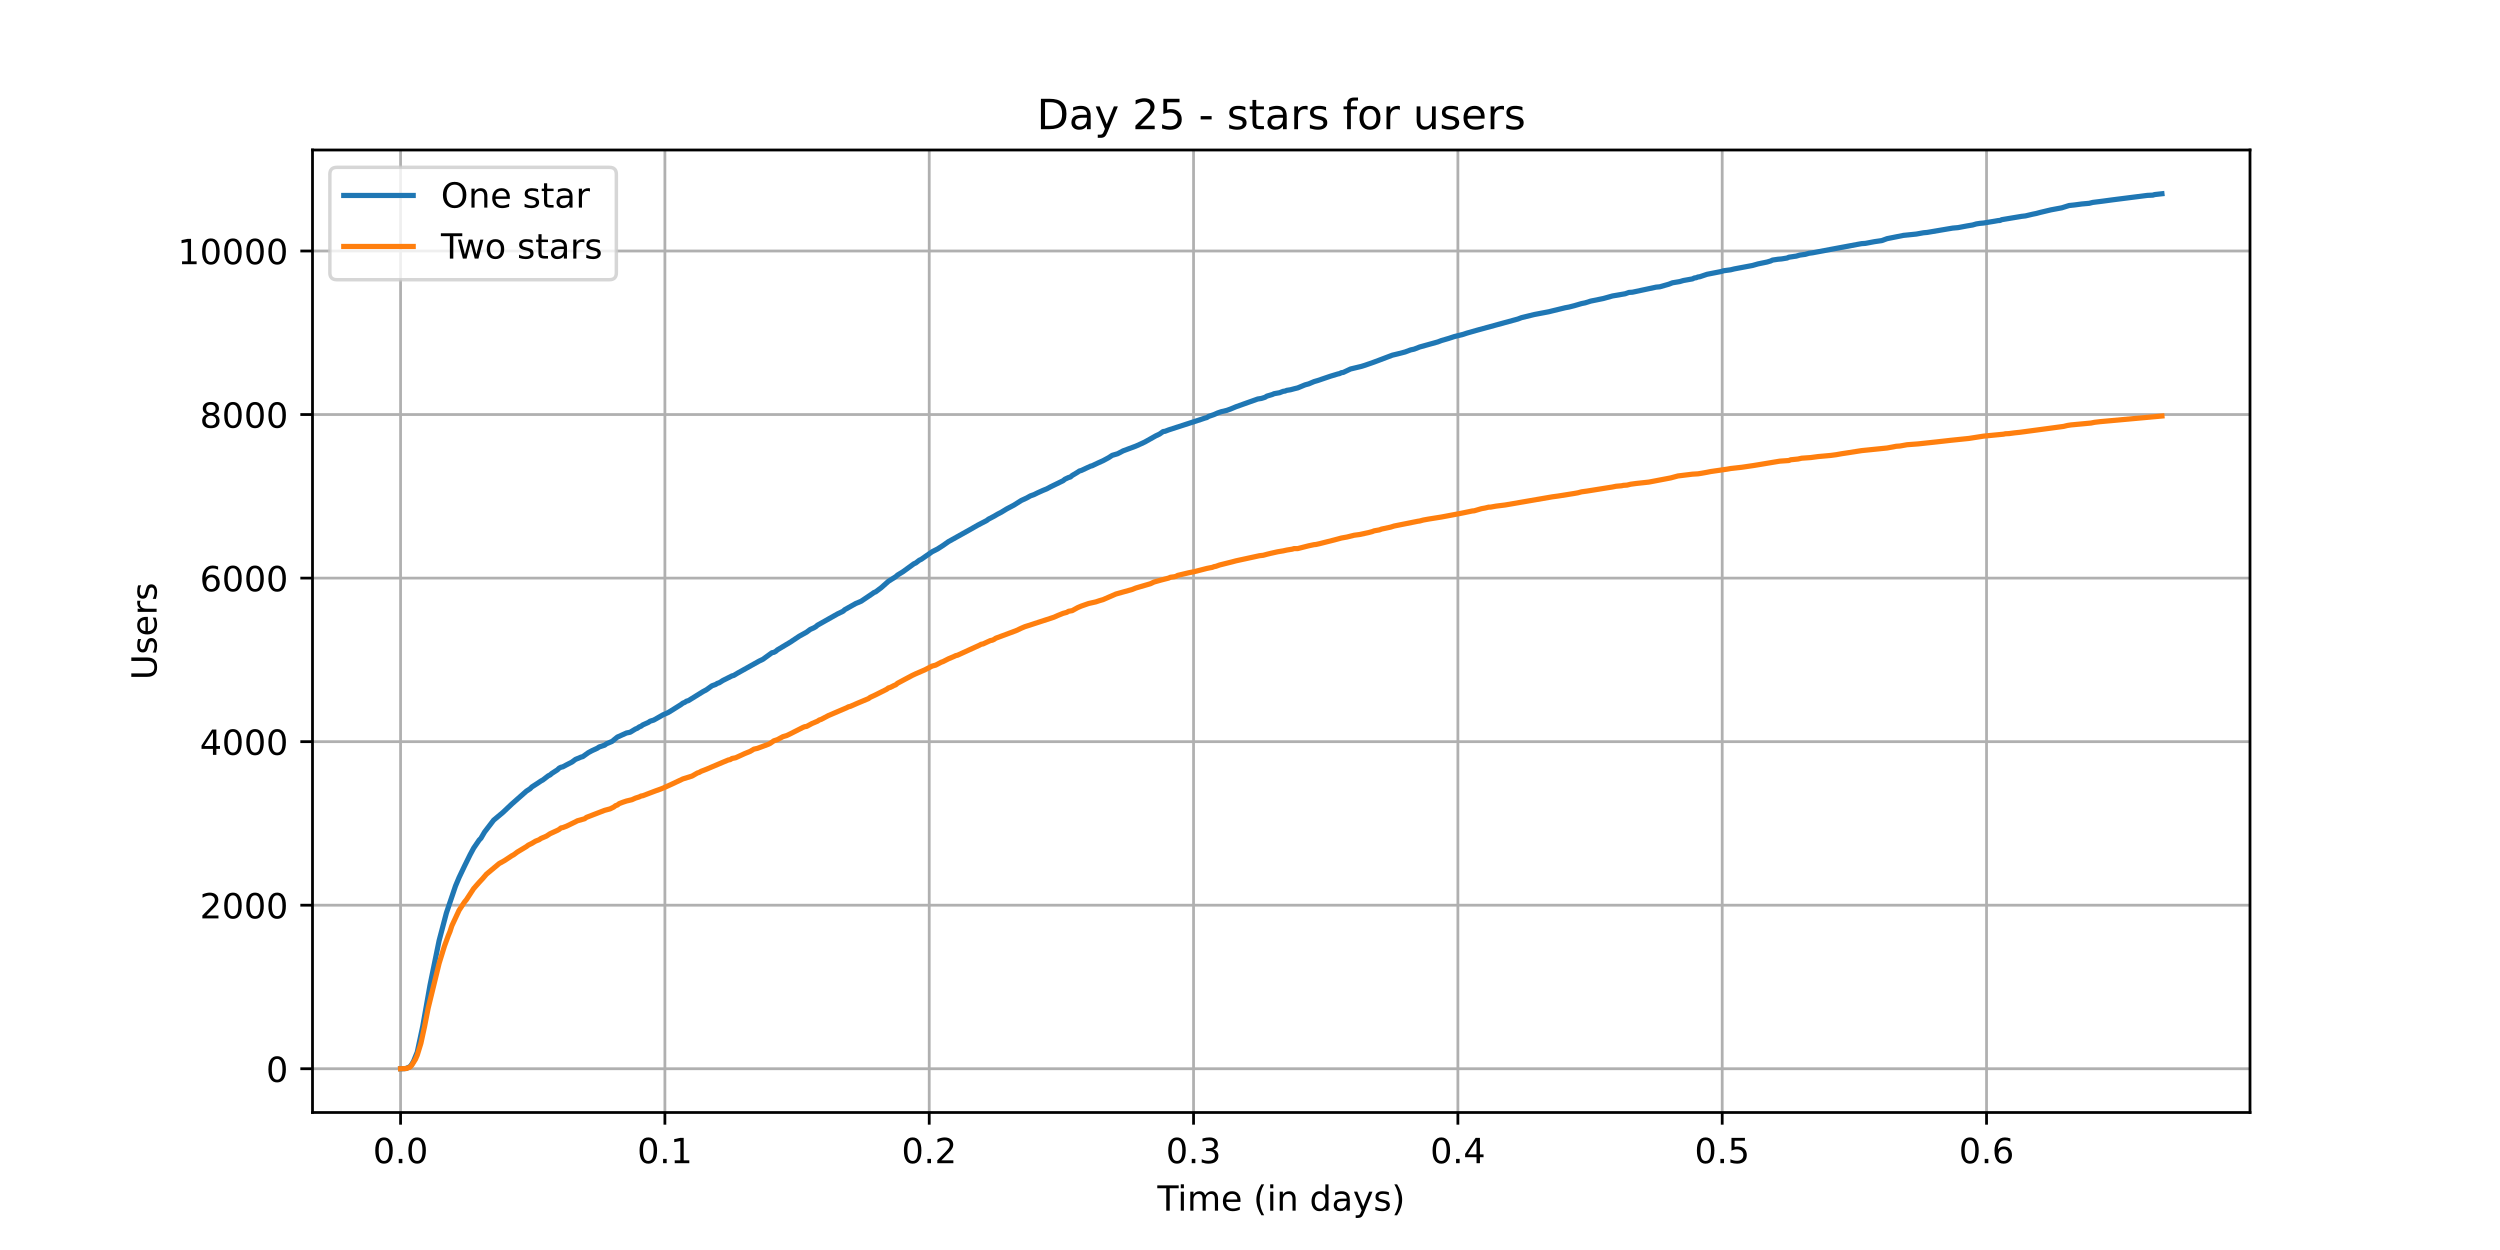 <?xml version="1.0" encoding="utf-8" standalone="no"?>
<!DOCTYPE svg PUBLIC "-//W3C//DTD SVG 1.1//EN"
  "http://www.w3.org/Graphics/SVG/1.1/DTD/svg11.dtd">
<!-- Created with matplotlib (https://matplotlib.org/) -->
<svg height="360pt" version="1.1" viewBox="0 0 720 360" width="720pt" xmlns="http://www.w3.org/2000/svg" xmlns:xlink="http://www.w3.org/1999/xlink">
 <defs>
  <style type="text/css">*{stroke-linecap:butt;stroke-linejoin:round;}</style>
 </defs>
 <g id="figure_1">
  <g id="patch_1">
   <path d="M 0 360 
L 720 360 
L 720 0 
L 0 0 
z
" style="fill:#ffffff;"/>
  </g>
  <g id="axes_1">
   <g id="patch_2">
    <path d="M 90 320.4 
L 648 320.4 
L 648 43.2 
L 90 43.2 
z
" style="fill:#ffffff;"/>
   </g>
   <g id="matplotlib.axis_1">
    <g id="xtick_1">
     <g id="line2d_1">
      <path clip-path="url(#pff25eb952f)" d="M 115.364 320.4 
L 115.364 43.2 
" style="fill:none;stroke:#b0b0b0;stroke-linecap:square;stroke-width:0.8;"/>
     </g>
     <g id="line2d_2">
      <defs>
       <path d="M 0 0 
L 0 3.5 
" id="m06d3563bf3" style="stroke:#000000;stroke-width:0.8;"/>
      </defs>
      <g>
       <use style="stroke:#000000;stroke-width:0.8;" x="115.364" xlink:href="#m06d3563bf3" y="320.4"/>
      </g>
     </g>
     <g id="text_1">
      <!-- 0.0 -->
      <g transform="translate(107.412 334.998)scale(0.1 -0.1)">
       <defs>
        <path d="M 31.781 66.406 
Q 24.172 66.406 20.328 58.906 
Q 16.5 51.422 16.5 36.375 
Q 16.5 21.391 20.328 13.891 
Q 24.172 6.391 31.781 6.391 
Q 39.453 6.391 43.281 13.891 
Q 47.125 21.391 47.125 36.375 
Q 47.125 51.422 43.281 58.906 
Q 39.453 66.406 31.781 66.406 
z
M 31.781 74.219 
Q 44.047 74.219 50.516 64.516 
Q 56.984 54.828 56.984 36.375 
Q 56.984 17.969 50.516 8.266 
Q 44.047 -1.422 31.781 -1.422 
Q 19.531 -1.422 13.062 8.266 
Q 6.594 17.969 6.594 36.375 
Q 6.594 54.828 13.062 64.516 
Q 19.531 74.219 31.781 74.219 
z
" id="DejaVuSans-48"/>
        <path d="M 10.688 12.406 
L 21 12.406 
L 21 0 
L 10.688 0 
z
" id="DejaVuSans-46"/>
       </defs>
       <use xlink:href="#DejaVuSans-48"/>
       <use x="63.623" xlink:href="#DejaVuSans-46"/>
       <use x="95.41" xlink:href="#DejaVuSans-48"/>
      </g>
     </g>
    </g>
    <g id="xtick_2">
     <g id="line2d_3">
      <path clip-path="url(#pff25eb952f)" d="M 191.49 320.4 
L 191.49 43.2 
" style="fill:none;stroke:#b0b0b0;stroke-linecap:square;stroke-width:0.8;"/>
     </g>
     <g id="line2d_4">
      <g>
       <use style="stroke:#000000;stroke-width:0.8;" x="191.49" xlink:href="#m06d3563bf3" y="320.4"/>
      </g>
     </g>
     <g id="text_2">
      <!-- 0.1 -->
      <g transform="translate(183.539 334.998)scale(0.1 -0.1)">
       <defs>
        <path d="M 12.406 8.297 
L 28.516 8.297 
L 28.516 63.922 
L 10.984 60.406 
L 10.984 69.391 
L 28.422 72.906 
L 38.281 72.906 
L 38.281 8.297 
L 54.391 8.297 
L 54.391 0 
L 12.406 0 
z
" id="DejaVuSans-49"/>
       </defs>
       <use xlink:href="#DejaVuSans-48"/>
       <use x="63.623" xlink:href="#DejaVuSans-46"/>
       <use x="95.41" xlink:href="#DejaVuSans-49"/>
      </g>
     </g>
    </g>
    <g id="xtick_3">
     <g id="line2d_5">
      <path clip-path="url(#pff25eb952f)" d="M 267.617 320.4 
L 267.617 43.2 
" style="fill:none;stroke:#b0b0b0;stroke-linecap:square;stroke-width:0.8;"/>
     </g>
     <g id="line2d_6">
      <g>
       <use style="stroke:#000000;stroke-width:0.8;" x="267.617" xlink:href="#m06d3563bf3" y="320.4"/>
      </g>
     </g>
     <g id="text_3">
      <!-- 0.2 -->
      <g transform="translate(259.665 334.998)scale(0.1 -0.1)">
       <defs>
        <path d="M 19.188 8.297 
L 53.609 8.297 
L 53.609 0 
L 7.328 0 
L 7.328 8.297 
Q 12.938 14.109 22.625 23.891 
Q 32.328 33.688 34.812 36.531 
Q 39.547 41.844 41.422 45.531 
Q 43.312 49.219 43.312 52.781 
Q 43.312 58.594 39.234 62.25 
Q 35.156 65.922 28.609 65.922 
Q 23.969 65.922 18.812 64.312 
Q 13.672 62.703 7.812 59.422 
L 7.812 69.391 
Q 13.766 71.781 18.938 73 
Q 24.125 74.219 28.422 74.219 
Q 39.75 74.219 46.484 68.547 
Q 53.219 62.891 53.219 53.422 
Q 53.219 48.922 51.531 44.891 
Q 49.859 40.875 45.406 35.406 
Q 44.188 33.984 37.641 27.219 
Q 31.109 20.453 19.188 8.297 
z
" id="DejaVuSans-50"/>
       </defs>
       <use xlink:href="#DejaVuSans-48"/>
       <use x="63.623" xlink:href="#DejaVuSans-46"/>
       <use x="95.41" xlink:href="#DejaVuSans-50"/>
      </g>
     </g>
    </g>
    <g id="xtick_4">
     <g id="line2d_7">
      <path clip-path="url(#pff25eb952f)" d="M 343.743 320.4 
L 343.743 43.2 
" style="fill:none;stroke:#b0b0b0;stroke-linecap:square;stroke-width:0.8;"/>
     </g>
     <g id="line2d_8">
      <g>
       <use style="stroke:#000000;stroke-width:0.8;" x="343.743" xlink:href="#m06d3563bf3" y="320.4"/>
      </g>
     </g>
     <g id="text_4">
      <!-- 0.3 -->
      <g transform="translate(335.792 334.998)scale(0.1 -0.1)">
       <defs>
        <path d="M 40.578 39.312 
Q 47.656 37.797 51.625 33 
Q 55.609 28.219 55.609 21.188 
Q 55.609 10.406 48.188 4.484 
Q 40.766 -1.422 27.094 -1.422 
Q 22.516 -1.422 17.656 -0.516 
Q 12.797 0.391 7.625 2.203 
L 7.625 11.719 
Q 11.719 9.328 16.594 8.109 
Q 21.484 6.891 26.812 6.891 
Q 36.078 6.891 40.938 10.547 
Q 45.797 14.203 45.797 21.188 
Q 45.797 27.641 41.281 31.266 
Q 36.766 34.906 28.719 34.906 
L 20.219 34.906 
L 20.219 43.016 
L 29.109 43.016 
Q 36.375 43.016 40.234 45.922 
Q 44.094 48.828 44.094 54.297 
Q 44.094 59.906 40.109 62.906 
Q 36.141 65.922 28.719 65.922 
Q 24.656 65.922 20.016 65.031 
Q 15.375 64.156 9.812 62.312 
L 9.812 71.094 
Q 15.438 72.656 20.344 73.438 
Q 25.25 74.219 29.594 74.219 
Q 40.828 74.219 47.359 69.109 
Q 53.906 64.016 53.906 55.328 
Q 53.906 49.266 50.438 45.094 
Q 46.969 40.922 40.578 39.312 
z
" id="DejaVuSans-51"/>
       </defs>
       <use xlink:href="#DejaVuSans-48"/>
       <use x="63.623" xlink:href="#DejaVuSans-46"/>
       <use x="95.41" xlink:href="#DejaVuSans-51"/>
      </g>
     </g>
    </g>
    <g id="xtick_5">
     <g id="line2d_9">
      <path clip-path="url(#pff25eb952f)" d="M 419.87 320.4 
L 419.87 43.2 
" style="fill:none;stroke:#b0b0b0;stroke-linecap:square;stroke-width:0.8;"/>
     </g>
     <g id="line2d_10">
      <g>
       <use style="stroke:#000000;stroke-width:0.8;" x="419.87" xlink:href="#m06d3563bf3" y="320.4"/>
      </g>
     </g>
     <g id="text_5">
      <!-- 0.4 -->
      <g transform="translate(411.918 334.998)scale(0.1 -0.1)">
       <defs>
        <path d="M 37.797 64.312 
L 12.891 25.391 
L 37.797 25.391 
z
M 35.203 72.906 
L 47.609 72.906 
L 47.609 25.391 
L 58.016 25.391 
L 58.016 17.188 
L 47.609 17.188 
L 47.609 0 
L 37.797 0 
L 37.797 17.188 
L 4.891 17.188 
L 4.891 26.703 
z
" id="DejaVuSans-52"/>
       </defs>
       <use xlink:href="#DejaVuSans-48"/>
       <use x="63.623" xlink:href="#DejaVuSans-46"/>
       <use x="95.41" xlink:href="#DejaVuSans-52"/>
      </g>
     </g>
    </g>
    <g id="xtick_6">
     <g id="line2d_11">
      <path clip-path="url(#pff25eb952f)" d="M 495.997 320.4 
L 495.997 43.2 
" style="fill:none;stroke:#b0b0b0;stroke-linecap:square;stroke-width:0.8;"/>
     </g>
     <g id="line2d_12">
      <g>
       <use style="stroke:#000000;stroke-width:0.8;" x="495.997" xlink:href="#m06d3563bf3" y="320.4"/>
      </g>
     </g>
     <g id="text_6">
      <!-- 0.5 -->
      <g transform="translate(488.045 334.998)scale(0.1 -0.1)">
       <defs>
        <path d="M 10.797 72.906 
L 49.516 72.906 
L 49.516 64.594 
L 19.828 64.594 
L 19.828 46.734 
Q 21.969 47.469 24.109 47.828 
Q 26.266 48.188 28.422 48.188 
Q 40.625 48.188 47.75 41.5 
Q 54.891 34.812 54.891 23.391 
Q 54.891 11.625 47.562 5.094 
Q 40.234 -1.422 26.906 -1.422 
Q 22.312 -1.422 17.547 -0.641 
Q 12.797 0.141 7.719 1.703 
L 7.719 11.625 
Q 12.109 9.234 16.797 8.062 
Q 21.484 6.891 26.703 6.891 
Q 35.156 6.891 40.078 11.328 
Q 45.016 15.766 45.016 23.391 
Q 45.016 31 40.078 35.438 
Q 35.156 39.891 26.703 39.891 
Q 22.75 39.891 18.812 39.016 
Q 14.891 38.141 10.797 36.281 
z
" id="DejaVuSans-53"/>
       </defs>
       <use xlink:href="#DejaVuSans-48"/>
       <use x="63.623" xlink:href="#DejaVuSans-46"/>
       <use x="95.41" xlink:href="#DejaVuSans-53"/>
      </g>
     </g>
    </g>
    <g id="xtick_7">
     <g id="line2d_13">
      <path clip-path="url(#pff25eb952f)" d="M 572.123 320.4 
L 572.123 43.2 
" style="fill:none;stroke:#b0b0b0;stroke-linecap:square;stroke-width:0.8;"/>
     </g>
     <g id="line2d_14">
      <g>
       <use style="stroke:#000000;stroke-width:0.8;" x="572.123" xlink:href="#m06d3563bf3" y="320.4"/>
      </g>
     </g>
     <g id="text_7">
      <!-- 0.6 -->
      <g transform="translate(564.172 334.998)scale(0.1 -0.1)">
       <defs>
        <path d="M 33.016 40.375 
Q 26.375 40.375 22.484 35.828 
Q 18.609 31.297 18.609 23.391 
Q 18.609 15.531 22.484 10.953 
Q 26.375 6.391 33.016 6.391 
Q 39.656 6.391 43.531 10.953 
Q 47.406 15.531 47.406 23.391 
Q 47.406 31.297 43.531 35.828 
Q 39.656 40.375 33.016 40.375 
z
M 52.594 71.297 
L 52.594 62.312 
Q 48.875 64.062 45.094 64.984 
Q 41.312 65.922 37.594 65.922 
Q 27.828 65.922 22.672 59.328 
Q 17.531 52.734 16.797 39.406 
Q 19.672 43.656 24.016 45.922 
Q 28.375 48.188 33.594 48.188 
Q 44.578 48.188 50.953 41.516 
Q 57.328 34.859 57.328 23.391 
Q 57.328 12.156 50.688 5.359 
Q 44.047 -1.422 33.016 -1.422 
Q 20.359 -1.422 13.672 8.266 
Q 6.984 17.969 6.984 36.375 
Q 6.984 53.656 15.188 63.938 
Q 23.391 74.219 37.203 74.219 
Q 40.922 74.219 44.703 73.484 
Q 48.484 72.75 52.594 71.297 
z
" id="DejaVuSans-54"/>
       </defs>
       <use xlink:href="#DejaVuSans-48"/>
       <use x="63.623" xlink:href="#DejaVuSans-46"/>
       <use x="95.41" xlink:href="#DejaVuSans-54"/>
      </g>
     </g>
    </g>
    <g id="text_8">
     <!-- Time (in days) -->
     <g transform="translate(333.327 348.677)scale(0.1 -0.1)">
      <defs>
       <path d="M -0.297 72.906 
L 61.375 72.906 
L 61.375 64.594 
L 35.5 64.594 
L 35.5 0 
L 25.594 0 
L 25.594 64.594 
L -0.297 64.594 
z
" id="DejaVuSans-84"/>
       <path d="M 9.422 54.688 
L 18.406 54.688 
L 18.406 0 
L 9.422 0 
z
M 9.422 75.984 
L 18.406 75.984 
L 18.406 64.594 
L 9.422 64.594 
z
" id="DejaVuSans-105"/>
       <path d="M 52 44.188 
Q 55.375 50.25 60.062 53.125 
Q 64.75 56 71.094 56 
Q 79.641 56 84.281 50.016 
Q 88.922 44.047 88.922 33.016 
L 88.922 0 
L 79.891 0 
L 79.891 32.719 
Q 79.891 40.578 77.094 44.375 
Q 74.312 48.188 68.609 48.188 
Q 61.625 48.188 57.562 43.547 
Q 53.516 38.922 53.516 30.906 
L 53.516 0 
L 44.484 0 
L 44.484 32.719 
Q 44.484 40.625 41.703 44.406 
Q 38.922 48.188 33.109 48.188 
Q 26.219 48.188 22.156 43.531 
Q 18.109 38.875 18.109 30.906 
L 18.109 0 
L 9.078 0 
L 9.078 54.688 
L 18.109 54.688 
L 18.109 46.188 
Q 21.188 51.219 25.484 53.609 
Q 29.781 56 35.688 56 
Q 41.656 56 45.828 52.969 
Q 50 49.953 52 44.188 
z
" id="DejaVuSans-109"/>
       <path d="M 56.203 29.594 
L 56.203 25.203 
L 14.891 25.203 
Q 15.484 15.922 20.484 11.062 
Q 25.484 6.203 34.422 6.203 
Q 39.594 6.203 44.453 7.469 
Q 49.312 8.734 54.109 11.281 
L 54.109 2.781 
Q 49.266 0.734 44.188 -0.344 
Q 39.109 -1.422 33.891 -1.422 
Q 20.797 -1.422 13.156 6.188 
Q 5.516 13.812 5.516 26.812 
Q 5.516 40.234 12.766 48.109 
Q 20.016 56 32.328 56 
Q 43.359 56 49.781 48.891 
Q 56.203 41.797 56.203 29.594 
z
M 47.219 32.234 
Q 47.125 39.594 43.094 43.984 
Q 39.062 48.391 32.422 48.391 
Q 24.906 48.391 20.391 44.141 
Q 15.875 39.891 15.188 32.172 
z
" id="DejaVuSans-101"/>
       <path id="DejaVuSans-32"/>
       <path d="M 31 75.875 
Q 24.469 64.656 21.281 53.656 
Q 18.109 42.672 18.109 31.391 
Q 18.109 20.125 21.312 9.062 
Q 24.516 -2 31 -13.188 
L 23.188 -13.188 
Q 15.875 -1.703 12.234 9.375 
Q 8.594 20.453 8.594 31.391 
Q 8.594 42.281 12.203 53.312 
Q 15.828 64.359 23.188 75.875 
z
" id="DejaVuSans-40"/>
       <path d="M 54.891 33.016 
L 54.891 0 
L 45.906 0 
L 45.906 32.719 
Q 45.906 40.484 42.875 44.328 
Q 39.844 48.188 33.797 48.188 
Q 26.516 48.188 22.312 43.547 
Q 18.109 38.922 18.109 30.906 
L 18.109 0 
L 9.078 0 
L 9.078 54.688 
L 18.109 54.688 
L 18.109 46.188 
Q 21.344 51.125 25.703 53.562 
Q 30.078 56 35.797 56 
Q 45.219 56 50.047 50.172 
Q 54.891 44.344 54.891 33.016 
z
" id="DejaVuSans-110"/>
       <path d="M 45.406 46.391 
L 45.406 75.984 
L 54.391 75.984 
L 54.391 0 
L 45.406 0 
L 45.406 8.203 
Q 42.578 3.328 38.25 0.953 
Q 33.938 -1.422 27.875 -1.422 
Q 17.969 -1.422 11.734 6.484 
Q 5.516 14.406 5.516 27.297 
Q 5.516 40.188 11.734 48.094 
Q 17.969 56 27.875 56 
Q 33.938 56 38.25 53.625 
Q 42.578 51.266 45.406 46.391 
z
M 14.797 27.297 
Q 14.797 17.391 18.875 11.75 
Q 22.953 6.109 30.078 6.109 
Q 37.203 6.109 41.297 11.75 
Q 45.406 17.391 45.406 27.297 
Q 45.406 37.203 41.297 42.844 
Q 37.203 48.484 30.078 48.484 
Q 22.953 48.484 18.875 42.844 
Q 14.797 37.203 14.797 27.297 
z
" id="DejaVuSans-100"/>
       <path d="M 34.281 27.484 
Q 23.391 27.484 19.188 25 
Q 14.984 22.516 14.984 16.5 
Q 14.984 11.719 18.141 8.906 
Q 21.297 6.109 26.703 6.109 
Q 34.188 6.109 38.703 11.406 
Q 43.219 16.703 43.219 25.484 
L 43.219 27.484 
z
M 52.203 31.203 
L 52.203 0 
L 43.219 0 
L 43.219 8.297 
Q 40.141 3.328 35.547 0.953 
Q 30.953 -1.422 24.312 -1.422 
Q 15.922 -1.422 10.953 3.297 
Q 6 8.016 6 15.922 
Q 6 25.141 12.172 29.828 
Q 18.359 34.516 30.609 34.516 
L 43.219 34.516 
L 43.219 35.406 
Q 43.219 41.609 39.141 45 
Q 35.062 48.391 27.688 48.391 
Q 23 48.391 18.547 47.266 
Q 14.109 46.141 10.016 43.891 
L 10.016 52.203 
Q 14.938 54.109 19.578 55.047 
Q 24.219 56 28.609 56 
Q 40.484 56 46.344 49.844 
Q 52.203 43.703 52.203 31.203 
z
" id="DejaVuSans-97"/>
       <path d="M 32.172 -5.078 
Q 28.375 -14.844 24.75 -17.812 
Q 21.141 -20.797 15.094 -20.797 
L 7.906 -20.797 
L 7.906 -13.281 
L 13.188 -13.281 
Q 16.891 -13.281 18.938 -11.516 
Q 21 -9.766 23.484 -3.219 
L 25.094 0.875 
L 2.984 54.688 
L 12.5 54.688 
L 29.594 11.922 
L 46.688 54.688 
L 56.203 54.688 
z
" id="DejaVuSans-121"/>
       <path d="M 44.281 53.078 
L 44.281 44.578 
Q 40.484 46.531 36.375 47.5 
Q 32.281 48.484 27.875 48.484 
Q 21.188 48.484 17.844 46.438 
Q 14.5 44.391 14.5 40.281 
Q 14.5 37.156 16.891 35.375 
Q 19.281 33.594 26.516 31.984 
L 29.594 31.297 
Q 39.156 29.25 43.188 25.516 
Q 47.219 21.781 47.219 15.094 
Q 47.219 7.469 41.188 3.016 
Q 35.156 -1.422 24.609 -1.422 
Q 20.219 -1.422 15.453 -0.562 
Q 10.688 0.297 5.422 2 
L 5.422 11.281 
Q 10.406 8.688 15.234 7.391 
Q 20.062 6.109 24.812 6.109 
Q 31.156 6.109 34.562 8.281 
Q 37.984 10.453 37.984 14.406 
Q 37.984 18.062 35.516 20.016 
Q 33.062 21.969 24.703 23.781 
L 21.578 24.516 
Q 13.234 26.266 9.516 29.906 
Q 5.812 33.547 5.812 39.891 
Q 5.812 47.609 11.281 51.797 
Q 16.75 56 26.812 56 
Q 31.781 56 36.172 55.266 
Q 40.578 54.547 44.281 53.078 
z
" id="DejaVuSans-115"/>
       <path d="M 8.016 75.875 
L 15.828 75.875 
Q 23.141 64.359 26.781 53.312 
Q 30.422 42.281 30.422 31.391 
Q 30.422 20.453 26.781 9.375 
Q 23.141 -1.703 15.828 -13.188 
L 8.016 -13.188 
Q 14.5 -2 17.703 9.062 
Q 20.906 20.125 20.906 31.391 
Q 20.906 42.672 17.703 53.656 
Q 14.5 64.656 8.016 75.875 
z
" id="DejaVuSans-41"/>
      </defs>
      <use xlink:href="#DejaVuSans-84"/>
      <use x="57.959" xlink:href="#DejaVuSans-105"/>
      <use x="85.742" xlink:href="#DejaVuSans-109"/>
      <use x="183.154" xlink:href="#DejaVuSans-101"/>
      <use x="244.678" xlink:href="#DejaVuSans-32"/>
      <use x="276.465" xlink:href="#DejaVuSans-40"/>
      <use x="315.479" xlink:href="#DejaVuSans-105"/>
      <use x="343.262" xlink:href="#DejaVuSans-110"/>
      <use x="406.641" xlink:href="#DejaVuSans-32"/>
      <use x="438.428" xlink:href="#DejaVuSans-100"/>
      <use x="501.904" xlink:href="#DejaVuSans-97"/>
      <use x="563.184" xlink:href="#DejaVuSans-121"/>
      <use x="622.363" xlink:href="#DejaVuSans-115"/>
      <use x="674.463" xlink:href="#DejaVuSans-41"/>
     </g>
    </g>
   </g>
   <g id="matplotlib.axis_2">
    <g id="ytick_1">
     <g id="line2d_15">
      <path clip-path="url(#pff25eb952f)" d="M 90 307.8 
L 648 307.8 
" style="fill:none;stroke:#b0b0b0;stroke-linecap:square;stroke-width:0.8;"/>
     </g>
     <g id="line2d_16">
      <defs>
       <path d="M 0 0 
L -3.5 0 
" id="m50321ac155" style="stroke:#000000;stroke-width:0.8;"/>
      </defs>
      <g>
       <use style="stroke:#000000;stroke-width:0.8;" x="90" xlink:href="#m50321ac155" y="307.8"/>
      </g>
     </g>
     <g id="text_9">
      <!-- 0 -->
      <g transform="translate(76.638 311.599)scale(0.1 -0.1)">
       <use xlink:href="#DejaVuSans-48"/>
      </g>
     </g>
    </g>
    <g id="ytick_2">
     <g id="line2d_17">
      <path clip-path="url(#pff25eb952f)" d="M 90 260.697 
L 648 260.697 
" style="fill:none;stroke:#b0b0b0;stroke-linecap:square;stroke-width:0.8;"/>
     </g>
     <g id="line2d_18">
      <g>
       <use style="stroke:#000000;stroke-width:0.8;" x="90" xlink:href="#m50321ac155" y="260.697"/>
      </g>
     </g>
     <g id="text_10">
      <!-- 2000 -->
      <g transform="translate(57.55 264.496)scale(0.1 -0.1)">
       <use xlink:href="#DejaVuSans-50"/>
       <use x="63.623" xlink:href="#DejaVuSans-48"/>
       <use x="127.246" xlink:href="#DejaVuSans-48"/>
       <use x="190.869" xlink:href="#DejaVuSans-48"/>
      </g>
     </g>
    </g>
    <g id="ytick_3">
     <g id="line2d_19">
      <path clip-path="url(#pff25eb952f)" d="M 90 213.594 
L 648 213.594 
" style="fill:none;stroke:#b0b0b0;stroke-linecap:square;stroke-width:0.8;"/>
     </g>
     <g id="line2d_20">
      <g>
       <use style="stroke:#000000;stroke-width:0.8;" x="90" xlink:href="#m50321ac155" y="213.594"/>
      </g>
     </g>
     <g id="text_11">
      <!-- 4000 -->
      <g transform="translate(57.55 217.394)scale(0.1 -0.1)">
       <use xlink:href="#DejaVuSans-52"/>
       <use x="63.623" xlink:href="#DejaVuSans-48"/>
       <use x="127.246" xlink:href="#DejaVuSans-48"/>
       <use x="190.869" xlink:href="#DejaVuSans-48"/>
      </g>
     </g>
    </g>
    <g id="ytick_4">
     <g id="line2d_21">
      <path clip-path="url(#pff25eb952f)" d="M 90 166.492 
L 648 166.492 
" style="fill:none;stroke:#b0b0b0;stroke-linecap:square;stroke-width:0.8;"/>
     </g>
     <g id="line2d_22">
      <g>
       <use style="stroke:#000000;stroke-width:0.8;" x="90" xlink:href="#m50321ac155" y="166.492"/>
      </g>
     </g>
     <g id="text_12">
      <!-- 6000 -->
      <g transform="translate(57.55 170.291)scale(0.1 -0.1)">
       <use xlink:href="#DejaVuSans-54"/>
       <use x="63.623" xlink:href="#DejaVuSans-48"/>
       <use x="127.246" xlink:href="#DejaVuSans-48"/>
       <use x="190.869" xlink:href="#DejaVuSans-48"/>
      </g>
     </g>
    </g>
    <g id="ytick_5">
     <g id="line2d_23">
      <path clip-path="url(#pff25eb952f)" d="M 90 119.389 
L 648 119.389 
" style="fill:none;stroke:#b0b0b0;stroke-linecap:square;stroke-width:0.8;"/>
     </g>
     <g id="line2d_24">
      <g>
       <use style="stroke:#000000;stroke-width:0.8;" x="90" xlink:href="#m50321ac155" y="119.389"/>
      </g>
     </g>
     <g id="text_13">
      <!-- 8000 -->
      <g transform="translate(57.55 123.188)scale(0.1 -0.1)">
       <defs>
        <path d="M 31.781 34.625 
Q 24.75 34.625 20.719 30.859 
Q 16.703 27.094 16.703 20.516 
Q 16.703 13.922 20.719 10.156 
Q 24.75 6.391 31.781 6.391 
Q 38.812 6.391 42.859 10.172 
Q 46.922 13.969 46.922 20.516 
Q 46.922 27.094 42.891 30.859 
Q 38.875 34.625 31.781 34.625 
z
M 21.922 38.812 
Q 15.578 40.375 12.031 44.719 
Q 8.5 49.078 8.5 55.328 
Q 8.5 64.062 14.719 69.141 
Q 20.953 74.219 31.781 74.219 
Q 42.672 74.219 48.875 69.141 
Q 55.078 64.062 55.078 55.328 
Q 55.078 49.078 51.531 44.719 
Q 48 40.375 41.703 38.812 
Q 48.828 37.156 52.797 32.312 
Q 56.781 27.484 56.781 20.516 
Q 56.781 9.906 50.312 4.234 
Q 43.844 -1.422 31.781 -1.422 
Q 19.734 -1.422 13.25 4.234 
Q 6.781 9.906 6.781 20.516 
Q 6.781 27.484 10.781 32.312 
Q 14.797 37.156 21.922 38.812 
z
M 18.312 54.391 
Q 18.312 48.734 21.844 45.562 
Q 25.391 42.391 31.781 42.391 
Q 38.141 42.391 41.719 45.562 
Q 45.312 48.734 45.312 54.391 
Q 45.312 60.062 41.719 63.234 
Q 38.141 66.406 31.781 66.406 
Q 25.391 66.406 21.844 63.234 
Q 18.312 60.062 18.312 54.391 
z
" id="DejaVuSans-56"/>
       </defs>
       <use xlink:href="#DejaVuSans-56"/>
       <use x="63.623" xlink:href="#DejaVuSans-48"/>
       <use x="127.246" xlink:href="#DejaVuSans-48"/>
       <use x="190.869" xlink:href="#DejaVuSans-48"/>
      </g>
     </g>
    </g>
    <g id="ytick_6">
     <g id="line2d_25">
      <path clip-path="url(#pff25eb952f)" d="M 90 72.286 
L 648 72.286 
" style="fill:none;stroke:#b0b0b0;stroke-linecap:square;stroke-width:0.8;"/>
     </g>
     <g id="line2d_26">
      <g>
       <use style="stroke:#000000;stroke-width:0.8;" x="90" xlink:href="#m50321ac155" y="72.286"/>
      </g>
     </g>
     <g id="text_14">
      <!-- 10000 -->
      <g transform="translate(51.188 76.085)scale(0.1 -0.1)">
       <use xlink:href="#DejaVuSans-49"/>
       <use x="63.623" xlink:href="#DejaVuSans-48"/>
       <use x="127.246" xlink:href="#DejaVuSans-48"/>
       <use x="190.869" xlink:href="#DejaVuSans-48"/>
       <use x="254.492" xlink:href="#DejaVuSans-48"/>
      </g>
     </g>
    </g>
    <g id="text_15">
     <!-- Users -->
     <g transform="translate(45.108 195.801)rotate(-90)scale(0.1 -0.1)">
      <defs>
       <path d="M 8.688 72.906 
L 18.609 72.906 
L 18.609 28.609 
Q 18.609 16.891 22.844 11.734 
Q 27.094 6.594 36.625 6.594 
Q 46.094 6.594 50.344 11.734 
Q 54.594 16.891 54.594 28.609 
L 54.594 72.906 
L 64.5 72.906 
L 64.5 27.391 
Q 64.5 13.141 57.438 5.859 
Q 50.391 -1.422 36.625 -1.422 
Q 22.797 -1.422 15.734 5.859 
Q 8.688 13.141 8.688 27.391 
z
" id="DejaVuSans-85"/>
       <path d="M 41.109 46.297 
Q 39.594 47.172 37.812 47.578 
Q 36.031 48 33.891 48 
Q 26.266 48 22.188 43.047 
Q 18.109 38.094 18.109 28.812 
L 18.109 0 
L 9.078 0 
L 9.078 54.688 
L 18.109 54.688 
L 18.109 46.188 
Q 20.953 51.172 25.484 53.578 
Q 30.031 56 36.531 56 
Q 37.453 56 38.578 55.875 
Q 39.703 55.766 41.062 55.516 
z
" id="DejaVuSans-114"/>
      </defs>
      <use xlink:href="#DejaVuSans-85"/>
      <use x="73.193" xlink:href="#DejaVuSans-115"/>
      <use x="125.293" xlink:href="#DejaVuSans-101"/>
      <use x="186.816" xlink:href="#DejaVuSans-114"/>
      <use x="227.93" xlink:href="#DejaVuSans-115"/>
     </g>
    </g>
   </g>
   <g id="line2d_27">
    <path clip-path="url(#pff25eb952f)" d="M 115.364 307.8 
L 116.509 307.776 
L 117.029 307.682 
L 118.077 307.211 
L 118.606 306.505 
L 119.126 305.586 
L 120.174 302.996 
L 121.752 295.577 
L 123.84 283.754 
L 126.465 270.895 
L 128.562 262.935 
L 131.179 255.186 
L 132.228 252.69 
L 133.796 249.393 
L 135.373 246.19 
L 136.413 244.258 
L 137.461 242.727 
L 137.99 241.95 
L 138.51 241.409 
L 139.559 239.619 
L 142.175 236.204 
L 144.801 234.013 
L 147.418 231.541 
L 151.612 227.843 
L 152.66 227.16 
L 153.18 226.642 
L 154.749 225.629 
L 155.797 224.923 
L 156.326 224.64 
L 157.894 223.439 
L 158.423 223.18 
L 158.943 222.732 
L 160.52 221.72 
L 161.04 221.225 
L 161.559 220.966 
L 162.088 220.848 
L 163.137 220.283 
L 164.705 219.482 
L 165.753 218.705 
L 167.331 218.046 
L 167.85 217.904 
L 169.419 216.774 
L 170.467 216.209 
L 172.044 215.479 
L 172.564 215.125 
L 174.133 214.607 
L 174.661 214.207 
L 176.23 213.547 
L 177.807 212.276 
L 180.424 211.098 
L 181.472 210.886 
L 183.041 209.944 
L 183.569 209.732 
L 184.089 209.355 
L 184.618 209.143 
L 185.138 208.766 
L 186.715 208.06 
L 187.235 207.707 
L 188.283 207.377 
L 189.332 206.788 
L 190.9 205.893 
L 192.477 205.187 
L 193.517 204.551 
L 196.142 202.902 
L 196.662 202.502 
L 197.191 202.29 
L 197.711 201.936 
L 198.239 201.795 
L 202.425 199.204 
L 203.473 198.639 
L 205.05 197.509 
L 206.09 197.132 
L 206.619 196.802 
L 207.138 196.637 
L 208.187 195.978 
L 210.813 194.659 
L 211.332 194.518 
L 212.381 193.882 
L 213.949 193.01 
L 218.672 190.373 
L 219.712 189.878 
L 222.346 187.97 
L 222.866 187.876 
L 223.395 187.594 
L 223.915 187.146 
L 227.58 184.956 
L 230.206 183.213 
L 232.294 182.059 
L 233.342 181.282 
L 234.391 180.811 
L 234.919 180.505 
L 235.439 180.057 
L 241.202 176.807 
L 242.77 176.053 
L 243.299 175.582 
L 246.444 173.816 
L 248.012 173.157 
L 251.158 171.037 
L 251.678 170.66 
L 252.198 170.448 
L 253.775 169.271 
L 255.872 167.41 
L 257.969 166.091 
L 258.489 165.62 
L 260.057 164.655 
L 263.203 162.37 
L 263.731 162.135 
L 264.78 161.334 
L 265.3 161.098 
L 268.445 158.908 
L 270.013 158.107 
L 271.591 157.095 
L 273.159 155.988 
L 279.45 152.479 
L 281.538 151.277 
L 284.173 149.911 
L 284.692 149.511 
L 286.27 148.687 
L 287.309 148.074 
L 288.358 147.533 
L 289.935 146.567 
L 292.032 145.46 
L 294.12 144.141 
L 295.697 143.411 
L 296.746 142.822 
L 297.794 142.446 
L 298.843 141.927 
L 300.411 141.221 
L 301.46 140.797 
L 302.508 140.232 
L 306.174 138.442 
L 306.693 138.018 
L 307.742 137.523 
L 308.271 137.382 
L 308.79 136.935 
L 310.368 135.993 
L 310.887 135.639 
L 311.416 135.498 
L 314.033 134.273 
L 314.553 134.132 
L 316.13 133.378 
L 317.698 132.672 
L 319.267 131.824 
L 320.315 131.141 
L 321.892 130.67 
L 323.461 129.846 
L 327.126 128.48 
L 328.703 127.773 
L 329.752 127.279 
L 332.888 125.512 
L 333.937 125.018 
L 334.985 124.287 
L 335.514 124.217 
L 336.562 123.816 
L 345.99 120.755 
L 347.039 120.401 
L 347.559 120.26 
L 348.087 119.93 
L 349.656 119.389 
L 350.704 118.918 
L 351.753 118.564 
L 353.321 118.188 
L 354.369 117.811 
L 355.947 117.151 
L 362.229 114.914 
L 363.277 114.749 
L 364.326 114.419 
L 364.846 114.09 
L 366.423 113.619 
L 366.943 113.383 
L 368.52 113.101 
L 369.559 112.7 
L 370.088 112.63 
L 370.608 112.418 
L 371.657 112.253 
L 372.705 111.97 
L 373.754 111.711 
L 375.851 110.84 
L 376.899 110.557 
L 378.467 109.898 
L 379.516 109.591 
L 383.181 108.343 
L 385.278 107.707 
L 385.807 107.59 
L 386.327 107.33 
L 386.855 107.26 
L 388.952 106.271 
L 392.089 105.517 
L 393.138 105.187 
L 395.763 104.269 
L 397.332 103.68 
L 400.997 102.29 
L 402.565 101.914 
L 404.662 101.372 
L 406.239 100.783 
L 407.288 100.548 
L 408.856 99.935 
L 414.099 98.475 
L 415.139 98.075 
L 417.236 97.462 
L 418.813 96.944 
L 421.43 96.285 
L 422.478 95.932 
L 425.624 95.037 
L 437.148 91.881 
L 438.197 91.48 
L 441.862 90.585 
L 446.056 89.785 
L 447.096 89.526 
L 450.77 88.631 
L 451.819 88.442 
L 453.387 88.042 
L 454.435 87.736 
L 455.484 87.43 
L 456.532 87.218 
L 458.101 86.723 
L 461.766 85.969 
L 464.383 85.239 
L 468.057 84.603 
L 469.106 84.227 
L 470.145 84.156 
L 476.956 82.696 
L 478.005 82.601 
L 480.63 81.848 
L 481.67 81.447 
L 483.767 81.094 
L 484.816 80.788 
L 487.441 80.317 
L 487.961 80.058 
L 488.49 79.987 
L 489.01 79.775 
L 489.529 79.705 
L 491.626 78.998 
L 495.82 78.174 
L 496.34 77.985 
L 498.437 77.703 
L 499.486 77.444 
L 504.728 76.455 
L 506.297 76.007 
L 508.913 75.465 
L 509.962 75.159 
L 510.491 74.9 
L 512.059 74.665 
L 513.107 74.57 
L 514.685 74.311 
L 515.204 74.076 
L 516.773 73.84 
L 517.301 73.77 
L 518.35 73.464 
L 519.918 73.252 
L 520.967 72.945 
L 522.015 72.804 
L 535.108 70.355 
L 536.157 70.166 
L 537.214 70.096 
L 539.831 69.601 
L 541.928 69.295 
L 543.496 68.73 
L 548.21 67.788 
L 551.884 67.411 
L 553.981 67.034 
L 555.021 66.94 
L 562.361 65.692 
L 563.929 65.55 
L 566.555 65.056 
L 568.123 64.797 
L 569.172 64.49 
L 570.22 64.326 
L 571.269 64.231 
L 572.837 63.972 
L 574.414 63.713 
L 575.463 63.525 
L 575.982 63.501 
L 576.502 63.266 
L 582.273 62.3 
L 583.313 62.182 
L 585.41 61.688 
L 586.459 61.476 
L 587.507 61.193 
L 590.653 60.44 
L 593.798 59.851 
L 595.895 59.191 
L 597.463 59.027 
L 599.56 58.744 
L 601.666 58.556 
L 602.715 58.296 
L 605.34 57.967 
L 606.389 57.825 
L 608.486 57.543 
L 618.442 56.271 
L 620.011 56.2 
L 620.539 56.036 
L 621.588 55.918 
L 622.636 55.8 
L 622.636 55.8 
" style="fill:none;stroke:#1f77b4;stroke-linecap:square;stroke-width:1.5;"/>
   </g>
   <g id="line2d_28">
    <path clip-path="url(#pff25eb952f)" d="M 115.364 307.8 
L 117.029 307.729 
L 118.077 307.329 
L 118.606 306.74 
L 119.655 305.068 
L 120.174 303.867 
L 121.223 300.452 
L 122.271 295.647 
L 123.32 290.301 
L 126.465 277.442 
L 128.034 272.379 
L 129.082 269.529 
L 129.602 268.257 
L 130.131 266.632 
L 132.228 262.134 
L 133.796 259.755 
L 134.325 259.119 
L 136.413 255.916 
L 137.99 254.126 
L 139.039 252.996 
L 140.087 251.771 
L 143.753 248.71 
L 145.321 247.838 
L 147.418 246.449 
L 147.947 246.166 
L 148.986 245.389 
L 151.612 243.811 
L 152.132 243.41 
L 153.18 242.892 
L 154.229 242.256 
L 155.277 241.833 
L 155.797 241.479 
L 157.374 240.796 
L 158.423 240.113 
L 160.52 239.148 
L 161.04 238.865 
L 161.559 238.441 
L 162.088 238.347 
L 163.137 237.947 
L 165.753 236.675 
L 166.282 236.392 
L 168.37 235.803 
L 168.899 235.403 
L 174.133 233.378 
L 175.71 232.954 
L 176.758 232.436 
L 177.278 232.035 
L 177.807 231.847 
L 178.327 231.446 
L 179.375 231.046 
L 180.424 230.693 
L 181.992 230.316 
L 183.041 229.845 
L 184.089 229.515 
L 184.618 229.256 
L 185.138 229.162 
L 188.803 227.772 
L 190.38 227.207 
L 191.429 226.76 
L 193.517 225.818 
L 196.662 224.334 
L 199.288 223.51 
L 200.856 222.615 
L 201.376 222.45 
L 201.905 222.144 
L 203.473 221.531 
L 208.187 219.529 
L 209.764 218.87 
L 210.284 218.776 
L 210.813 218.446 
L 211.861 218.234 
L 214.478 217.033 
L 216.046 216.397 
L 217.095 215.761 
L 218.143 215.526 
L 221.298 214.348 
L 221.818 214.089 
L 222.866 213.359 
L 223.915 213.006 
L 225.483 212.158 
L 226.531 211.852 
L 227.58 211.357 
L 231.245 209.496 
L 231.774 209.284 
L 232.294 209.214 
L 233.871 208.366 
L 235.439 207.707 
L 235.968 207.353 
L 236.488 207.188 
L 238.585 206.081 
L 243.818 203.844 
L 244.347 203.561 
L 244.867 203.444 
L 246.964 202.525 
L 250.109 201.206 
L 250.629 200.83 
L 252.198 200.099 
L 255.343 198.521 
L 255.872 198.121 
L 256.392 197.98 
L 257.44 197.438 
L 257.969 197.226 
L 258.489 196.779 
L 262.683 194.541 
L 263.731 194.047 
L 266.348 192.916 
L 268.445 191.833 
L 269.494 191.55 
L 271.062 190.726 
L 271.591 190.538 
L 273.159 189.737 
L 274.727 189.077 
L 275.256 188.818 
L 275.776 188.701 
L 282.067 185.827 
L 282.587 185.545 
L 283.124 185.45 
L 285.221 184.485 
L 285.741 184.391 
L 286.27 184.155 
L 286.789 183.802 
L 292.552 181.659 
L 294.12 180.929 
L 295.169 180.481 
L 296.217 180.151 
L 303.557 177.749 
L 304.605 177.278 
L 306.174 176.642 
L 307.222 176.36 
L 307.742 176.053 
L 308.79 175.865 
L 310.368 174.994 
L 311.416 174.546 
L 313.504 173.816 
L 315.601 173.345 
L 316.65 172.992 
L 317.698 172.686 
L 321.364 171.084 
L 326.077 169.765 
L 327.126 169.341 
L 331.32 168.117 
L 332.368 167.622 
L 334.465 167.033 
L 336.562 166.492 
L 337.082 166.256 
L 338.131 166.115 
L 338.651 165.997 
L 339.179 165.714 
L 342.325 164.961 
L 343.893 164.655 
L 347.559 163.713 
L 348.607 163.501 
L 349.136 163.406 
L 349.656 163.194 
L 350.184 163.1 
L 351.224 162.723 
L 354.898 161.805 
L 355.947 161.522 
L 362.757 160.039 
L 363.806 159.921 
L 364.846 159.638 
L 365.894 159.379 
L 367.991 158.908 
L 369.559 158.649 
L 370.608 158.413 
L 372.185 158.154 
L 372.705 157.99 
L 373.754 157.99 
L 376.899 157.189 
L 378.467 156.859 
L 378.996 156.812 
L 380.045 156.576 
L 384.23 155.517 
L 386.327 154.951 
L 387.904 154.669 
L 389.992 154.151 
L 391.569 153.939 
L 394.186 153.373 
L 395.235 153.091 
L 395.763 152.879 
L 397.332 152.596 
L 397.851 152.384 
L 400.477 151.819 
L 401.526 151.489 
L 407.288 150.335 
L 408.336 150.123 
L 408.856 150.053 
L 409.905 149.77 
L 411.473 149.487 
L 415.139 148.899 
L 420.381 147.91 
L 421.43 147.698 
L 424.046 147.156 
L 424.575 147.109 
L 426.672 146.496 
L 427.721 146.308 
L 428.769 146.049 
L 429.289 146.049 
L 430.857 145.766 
L 433.483 145.437 
L 447.096 143.081 
L 448.673 142.87 
L 453.387 142.116 
L 454.435 141.927 
L 455.484 141.645 
L 457.052 141.433 
L 463.343 140.42 
L 464.383 140.255 
L 465.431 140.043 
L 467.009 139.902 
L 467.528 139.784 
L 468.577 139.714 
L 469.625 139.455 
L 471.194 139.243 
L 474.868 138.842 
L 481.15 137.641 
L 483.247 137.076 
L 487.441 136.558 
L 489.01 136.464 
L 490.058 136.299 
L 491.626 136.016 
L 492.675 135.804 
L 497.389 135.121 
L 498.437 134.933 
L 501.583 134.579 
L 503.68 134.273 
L 505.248 134.038 
L 512.588 132.813 
L 515.204 132.625 
L 515.724 132.413 
L 517.821 132.201 
L 518.87 131.965 
L 521.495 131.777 
L 523.584 131.494 
L 525.161 131.353 
L 527.258 131.164 
L 528.826 130.953 
L 530.395 130.67 
L 531.972 130.434 
L 536.157 129.775 
L 543.496 129.021 
L 546.122 128.527 
L 547.162 128.456 
L 549.259 128.079 
L 552.404 127.844 
L 557.647 127.279 
L 561.841 126.807 
L 567.075 126.266 
L 571.269 125.606 
L 577.031 125.041 
L 577.551 124.923 
L 578.599 124.876 
L 580.176 124.664 
L 581.745 124.499 
L 594.318 122.804 
L 595.366 122.545 
L 596.415 122.38 
L 602.195 121.838 
L 603.243 121.626 
L 604.812 121.438 
L 622.636 119.813 
L 622.636 119.813 
" style="fill:none;stroke:#ff7f0e;stroke-linecap:square;stroke-width:1.5;"/>
   </g>
   <g id="patch_3">
    <path d="M 90 320.4 
L 90 43.2 
" style="fill:none;stroke:#000000;stroke-linecap:square;stroke-linejoin:miter;stroke-width:0.8;"/>
   </g>
   <g id="patch_4">
    <path d="M 648 320.4 
L 648 43.2 
" style="fill:none;stroke:#000000;stroke-linecap:square;stroke-linejoin:miter;stroke-width:0.8;"/>
   </g>
   <g id="patch_5">
    <path d="M 90 320.4 
L 648 320.4 
" style="fill:none;stroke:#000000;stroke-linecap:square;stroke-linejoin:miter;stroke-width:0.8;"/>
   </g>
   <g id="patch_6">
    <path d="M 90 43.2 
L 648 43.2 
" style="fill:none;stroke:#000000;stroke-linecap:square;stroke-linejoin:miter;stroke-width:0.8;"/>
   </g>
   <g id="text_16">
    <!-- Day 25 - stars for users -->
    <g transform="translate(298.609 37.2)scale(0.12 -0.12)">
     <defs>
      <path d="M 19.672 64.797 
L 19.672 8.109 
L 31.594 8.109 
Q 46.688 8.109 53.688 14.938 
Q 60.688 21.781 60.688 36.531 
Q 60.688 51.172 53.688 57.984 
Q 46.688 64.797 31.594 64.797 
z
M 9.812 72.906 
L 30.078 72.906 
Q 51.266 72.906 61.172 64.094 
Q 71.094 55.281 71.094 36.531 
Q 71.094 17.672 61.125 8.828 
Q 51.172 0 30.078 0 
L 9.812 0 
z
" id="DejaVuSans-68"/>
      <path d="M 4.891 31.391 
L 31.203 31.391 
L 31.203 23.391 
L 4.891 23.391 
z
" id="DejaVuSans-45"/>
      <path d="M 18.312 70.219 
L 18.312 54.688 
L 36.812 54.688 
L 36.812 47.703 
L 18.312 47.703 
L 18.312 18.016 
Q 18.312 11.328 20.141 9.422 
Q 21.969 7.516 27.594 7.516 
L 36.812 7.516 
L 36.812 0 
L 27.594 0 
Q 17.188 0 13.234 3.875 
Q 9.281 7.766 9.281 18.016 
L 9.281 47.703 
L 2.688 47.703 
L 2.688 54.688 
L 9.281 54.688 
L 9.281 70.219 
z
" id="DejaVuSans-116"/>
      <path d="M 37.109 75.984 
L 37.109 68.5 
L 28.516 68.5 
Q 23.688 68.5 21.797 66.547 
Q 19.922 64.594 19.922 59.516 
L 19.922 54.688 
L 34.719 54.688 
L 34.719 47.703 
L 19.922 47.703 
L 19.922 0 
L 10.891 0 
L 10.891 47.703 
L 2.297 47.703 
L 2.297 54.688 
L 10.891 54.688 
L 10.891 58.5 
Q 10.891 67.625 15.141 71.797 
Q 19.391 75.984 28.609 75.984 
z
" id="DejaVuSans-102"/>
      <path d="M 30.609 48.391 
Q 23.391 48.391 19.188 42.75 
Q 14.984 37.109 14.984 27.297 
Q 14.984 17.484 19.156 11.844 
Q 23.344 6.203 30.609 6.203 
Q 37.797 6.203 41.984 11.859 
Q 46.188 17.531 46.188 27.297 
Q 46.188 37.016 41.984 42.703 
Q 37.797 48.391 30.609 48.391 
z
M 30.609 56 
Q 42.328 56 49.016 48.375 
Q 55.719 40.766 55.719 27.297 
Q 55.719 13.875 49.016 6.219 
Q 42.328 -1.422 30.609 -1.422 
Q 18.844 -1.422 12.172 6.219 
Q 5.516 13.875 5.516 27.297 
Q 5.516 40.766 12.172 48.375 
Q 18.844 56 30.609 56 
z
" id="DejaVuSans-111"/>
      <path d="M 8.5 21.578 
L 8.5 54.688 
L 17.484 54.688 
L 17.484 21.922 
Q 17.484 14.156 20.5 10.266 
Q 23.531 6.391 29.594 6.391 
Q 36.859 6.391 41.078 11.031 
Q 45.312 15.672 45.312 23.688 
L 45.312 54.688 
L 54.297 54.688 
L 54.297 0 
L 45.312 0 
L 45.312 8.406 
Q 42.047 3.422 37.719 1 
Q 33.406 -1.422 27.688 -1.422 
Q 18.266 -1.422 13.375 4.438 
Q 8.5 10.297 8.5 21.578 
z
M 31.109 56 
z
" id="DejaVuSans-117"/>
     </defs>
     <use xlink:href="#DejaVuSans-68"/>
     <use x="77.002" xlink:href="#DejaVuSans-97"/>
     <use x="138.281" xlink:href="#DejaVuSans-121"/>
     <use x="197.461" xlink:href="#DejaVuSans-32"/>
     <use x="229.248" xlink:href="#DejaVuSans-50"/>
     <use x="292.871" xlink:href="#DejaVuSans-53"/>
     <use x="356.494" xlink:href="#DejaVuSans-32"/>
     <use x="388.281" xlink:href="#DejaVuSans-45"/>
     <use x="424.365" xlink:href="#DejaVuSans-32"/>
     <use x="456.152" xlink:href="#DejaVuSans-115"/>
     <use x="508.252" xlink:href="#DejaVuSans-116"/>
     <use x="547.461" xlink:href="#DejaVuSans-97"/>
     <use x="608.74" xlink:href="#DejaVuSans-114"/>
     <use x="649.854" xlink:href="#DejaVuSans-115"/>
     <use x="701.953" xlink:href="#DejaVuSans-32"/>
     <use x="733.74" xlink:href="#DejaVuSans-102"/>
     <use x="768.945" xlink:href="#DejaVuSans-111"/>
     <use x="830.127" xlink:href="#DejaVuSans-114"/>
     <use x="871.24" xlink:href="#DejaVuSans-32"/>
     <use x="903.027" xlink:href="#DejaVuSans-117"/>
     <use x="966.406" xlink:href="#DejaVuSans-115"/>
     <use x="1018.506" xlink:href="#DejaVuSans-101"/>
     <use x="1080.029" xlink:href="#DejaVuSans-114"/>
     <use x="1121.143" xlink:href="#DejaVuSans-115"/>
    </g>
   </g>
   <g id="legend_1">
    <g id="patch_7">
     <path d="M 97 80.556 
L 175.511 80.556 
Q 177.511 80.556 177.511 78.556 
L 177.511 50.2 
Q 177.511 48.2 175.511 48.2 
L 97 48.2 
Q 95 48.2 95 50.2 
L 95 78.556 
Q 95 80.556 97 80.556 
z
" style="fill:#ffffff;opacity:0.8;stroke:#cccccc;stroke-linejoin:miter;"/>
    </g>
    <g id="line2d_29">
     <path d="M 99 56.298 
L 119 56.298 
" style="fill:none;stroke:#1f77b4;stroke-linecap:square;stroke-width:1.5;"/>
    </g>
    <g id="line2d_30"/>
    <g id="text_17">
     <!-- One star -->
     <g transform="translate(127 59.798)scale(0.1 -0.1)">
      <defs>
       <path d="M 39.406 66.219 
Q 28.656 66.219 22.328 58.203 
Q 16.016 50.203 16.016 36.375 
Q 16.016 22.609 22.328 14.594 
Q 28.656 6.594 39.406 6.594 
Q 50.141 6.594 56.422 14.594 
Q 62.703 22.609 62.703 36.375 
Q 62.703 50.203 56.422 58.203 
Q 50.141 66.219 39.406 66.219 
z
M 39.406 74.219 
Q 54.734 74.219 63.906 63.938 
Q 73.094 53.656 73.094 36.375 
Q 73.094 19.141 63.906 8.859 
Q 54.734 -1.422 39.406 -1.422 
Q 24.031 -1.422 14.812 8.828 
Q 5.609 19.094 5.609 36.375 
Q 5.609 53.656 14.812 63.938 
Q 24.031 74.219 39.406 74.219 
z
" id="DejaVuSans-79"/>
      </defs>
      <use xlink:href="#DejaVuSans-79"/>
      <use x="78.711" xlink:href="#DejaVuSans-110"/>
      <use x="142.09" xlink:href="#DejaVuSans-101"/>
      <use x="203.613" xlink:href="#DejaVuSans-32"/>
      <use x="235.4" xlink:href="#DejaVuSans-115"/>
      <use x="287.5" xlink:href="#DejaVuSans-116"/>
      <use x="326.709" xlink:href="#DejaVuSans-97"/>
      <use x="387.988" xlink:href="#DejaVuSans-114"/>
     </g>
    </g>
    <g id="line2d_31">
     <path d="M 99 70.977 
L 119 70.977 
" style="fill:none;stroke:#ff7f0e;stroke-linecap:square;stroke-width:1.5;"/>
    </g>
    <g id="line2d_32"/>
    <g id="text_18">
     <!-- Two stars -->
     <g transform="translate(127 74.477)scale(0.1 -0.1)">
      <defs>
       <path d="M 4.203 54.688 
L 13.188 54.688 
L 24.422 12.016 
L 35.594 54.688 
L 46.188 54.688 
L 57.422 12.016 
L 68.609 54.688 
L 77.594 54.688 
L 63.281 0 
L 52.688 0 
L 40.922 44.828 
L 29.109 0 
L 18.5 0 
z
" id="DejaVuSans-119"/>
      </defs>
      <use xlink:href="#DejaVuSans-84"/>
      <use x="44.584" xlink:href="#DejaVuSans-119"/>
      <use x="126.371" xlink:href="#DejaVuSans-111"/>
      <use x="187.553" xlink:href="#DejaVuSans-32"/>
      <use x="219.34" xlink:href="#DejaVuSans-115"/>
      <use x="271.439" xlink:href="#DejaVuSans-116"/>
      <use x="310.648" xlink:href="#DejaVuSans-97"/>
      <use x="371.928" xlink:href="#DejaVuSans-114"/>
      <use x="413.041" xlink:href="#DejaVuSans-115"/>
     </g>
    </g>
   </g>
  </g>
 </g>
 <defs>
  <clipPath id="pff25eb952f">
   <rect height="277.2" width="558" x="90" y="43.2"/>
  </clipPath>
 </defs>
</svg>
